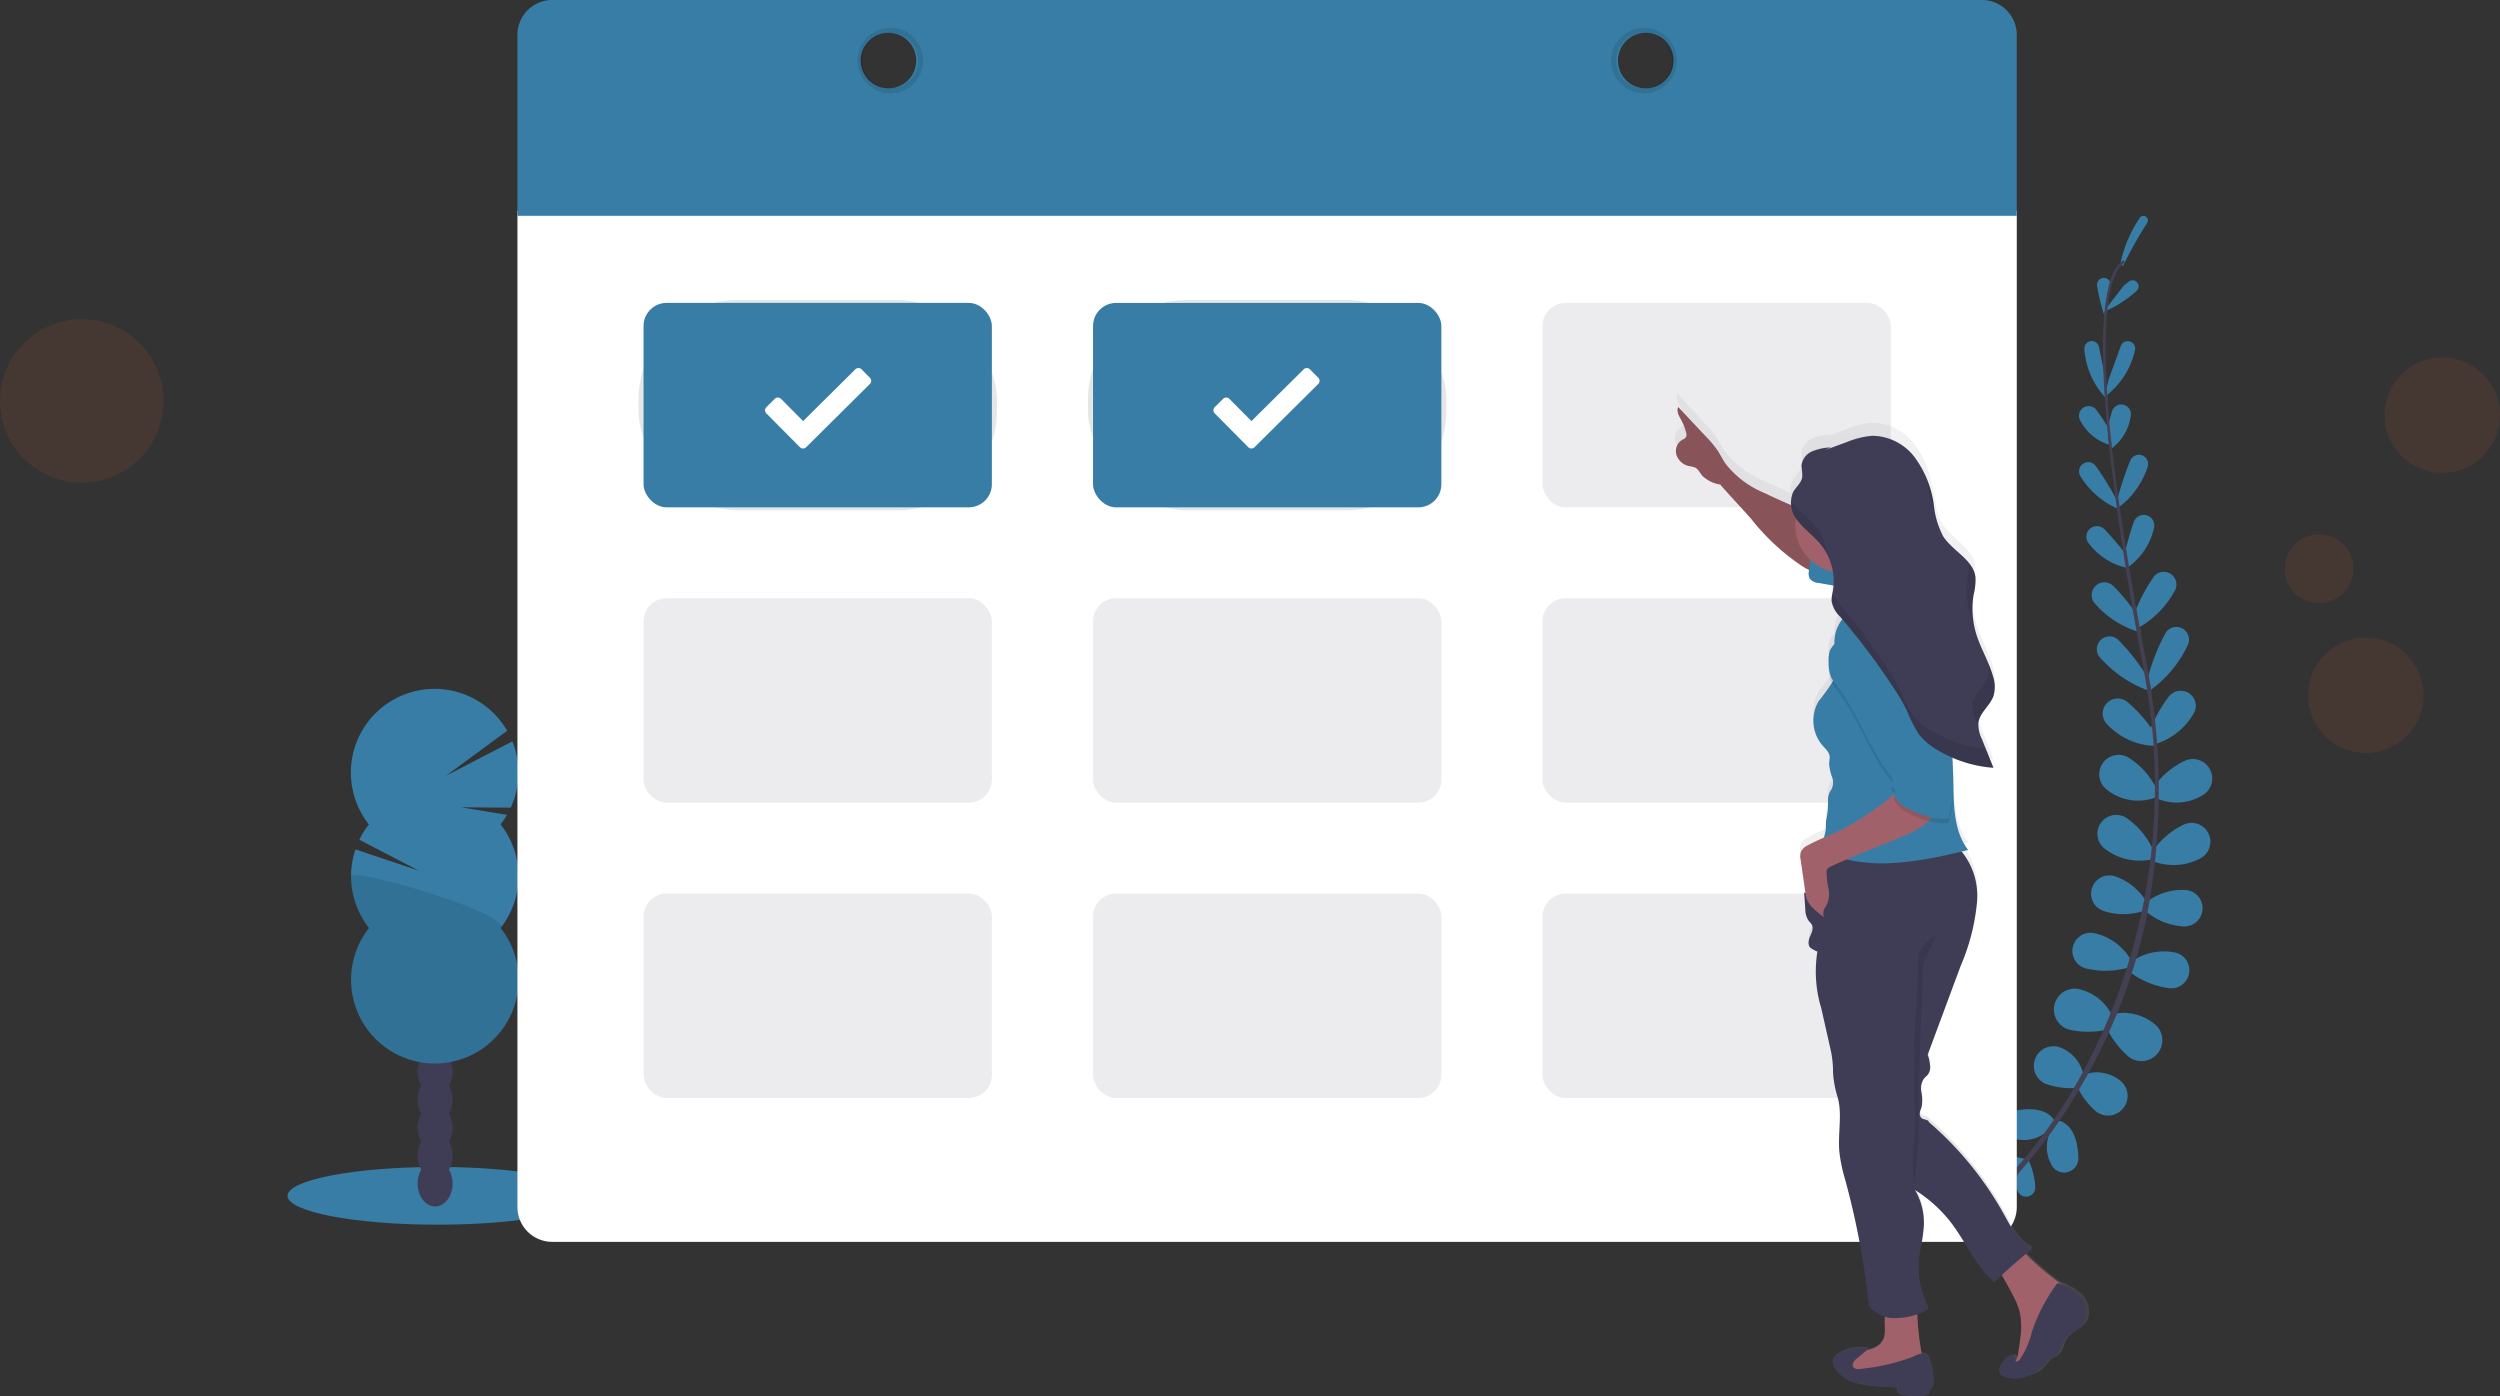 <svg xmlns="http://www.w3.org/2000/svg" width="216.601" height="120.957" viewBox="0 0 216.601 120.957"><rect x="0" y="0" width="216.601" height="120.957" fill="#333333" stroke="none"/><defs><linearGradient id="a" x1=".5" y1="1" x2=".5" gradientUnits="objectBoundingBox"><stop offset="0" stop-color="gray" stop-opacity=".251"/><stop offset=".54" stop-color="gray" stop-opacity=".122"/><stop offset="1" stop-color="gray" stop-opacity=".102"/></linearGradient></defs><g><path data-name="Path 127" d="M175.613 100.469a6.022 6.022 0 00-2.46-.262.791.791 0 00.146 1.575 7.27 7.27 0 001.5-.276z" fill="#377da6"/><path data-name="Path 128" d="M175.734 100.483a6.012 6.012 0 01.6 2.4.792.792 0 01-1.581.074 7.358 7.358 0 01.066-1.52z" fill="#377da6"/><path data-name="Path 129" d="M178.032 97.192s-.494-1.552-3.518-.95a1.239 1.239 0 00.039 2.441h.059a3.074 3.074 0 003.42-1.491z" fill="#377da6"/><path data-name="Path 130" d="M178.347 97.1s1.624.127 1.725 3.2a1.239 1.239 0 01-2.384.52.167.167 0 00-.022-.057 3.083 3.083 0 01.681-3.663z" fill="#377da6"/><path data-name="Path 131" d="M180.515 93.133a3.23 3.23 0 00-2.181-2.435 1.7 1.7 0 00-1.128 3.193 6.386 6.386 0 002.587.375z" fill="#377da6"/><path data-name="Path 132" d="M183.011 88.023a4.246 4.246 0 00-2.97-2.345 1.809 1.809 0 00-.715 3.543 7.492 7.492 0 003.06.025z" fill="#377da6"/><path data-name="Path 133" d="M184.518 82.991a4.851 4.851 0 00-3.127-2.15 1.57 1.57 0 00-.694 3.058 7.3 7.3 0 003.662-.051z" fill="#377da6"/><path data-name="Path 134" d="M185.938 78.085a5.042 5.042 0 00-2.736-2.175 1.582 1.582 0 00-.977 3.008 5.562 5.562 0 003.545-.014z" fill="#377da6"/><path data-name="Path 135" d="M186.539 73.616a6.787 6.787 0 00-2.375-2.8 1.636 1.636 0 00-1.759 2.754 4.951 4.951 0 003.971.9z" fill="#377da6"/><path data-name="Path 136" d="M186.832 68.314a6.646 6.646 0 00-2.515-2.736 1.684 1.684 0 00-1.716 2.888 4.323 4.323 0 004.073.659z" fill="#377da6"/><path data-name="Path 137" d="M186.648 63.474a11.991 11.991 0 00-2.345-2.667 1.306 1.306 0 00-1.706 1.976 5.858 5.858 0 004 1.839z" fill="#377da6"/><path data-name="Path 138" d="M186.153 58.84a17.571 17.571 0 00-2.65-3.424 1.1 1.1 0 00-1.563 1.542 10.17 10.17 0 004.336 2.92z" fill="#377da6"/><path data-name="Path 139" d="M185.209 53.384a15.657 15.657 0 00-2.116-2.621 1.104 1.104 0 00-1.579 1.542 8.078 8.078 0 003.961 2.49z" fill="#377da6"/><path data-name="Path 140" d="M184.381 48.293a24.971 24.971 0 00-2.034-2.417.914.914 0 00-1.353 1.229 5.6 5.6 0 003.4 2.116z" fill="#377da6"/><path data-name="Path 141" d="M183.521 43.572a25.446 25.446 0 00-1.954-3.215.8.8 0 00-1.309.918 7.124 7.124 0 003.178 2.781z" fill="#377da6"/><path data-name="Path 142" d="M182.812 37.297s-.483-.819-1.172-1.771a.84.84 0 00-1.392.938 4.209 4.209 0 002.466 2.058z" fill="#377da6"/><path data-name="Path 143" d="M182.474 33.138l-.612-3.058a.643.643 0 00-1.27.2 6.9 6.9 0 002.007 4.356z" fill="#377da6"/><path data-name="Path 144" d="M182.837 24.445a.6.6 0 00-1.145.328 15.491 15.491 0 00.617 2.5z" fill="#377da6"/><path data-name="Path 145" d="M180.652 93.073a3.23 3.23 0 013.2.688 1.7 1.7 0 01-2.218 2.562 6.42 6.42 0 01-1.611-2.062z" fill="#377da6"/><path data-name="Path 146" d="M183.15 87.837a4.243 4.243 0 013.647.993 1.809 1.809 0 01-2.421 2.685 7.485 7.485 0 01-1.843-2.445z" fill="#377da6"/><path data-name="Path 147" d="M184.653 83.335a4.852 4.852 0 013.713-.825 1.57 1.57 0 01-.5 3.1 7.312 7.312 0 01-3.377-1.417z" fill="#377da6"/><path data-name="Path 148" d="M186.036 78.112a5.038 5.038 0 013.346-1 1.581 1.581 0 01-.221 3.154 5.552 5.552 0 01-3.283-1.339z" fill="#377da6"/><path data-name="Path 149" d="M186.511 73.743a6.806 6.806 0 012.816-2.357 1.636 1.636 0 011.288 3 4.954 4.954 0 01-4.086.225z" fill="#377da6"/><path data-name="Path 150" d="M186.579 68.234a6.622 6.622 0 012.849-2.376 1.684 1.684 0 011.325 3.088 4.321 4.321 0 01-4.123.121z" fill="#377da6"/><path data-name="Path 151" d="M186.212 63.429a11.981 11.981 0 011.72-3.107 1.306 1.306 0 012.089 1.563 5.828 5.828 0 01-3.518 2.652z" fill="#377da6"/><path data-name="Path 152" d="M186.061 58.835a17.5 17.5 0 011.587-4.037 1.1 1.1 0 011.923 1.046 10.131 10.131 0 01-3.35 4.016z" fill="#377da6"/><path data-name="Path 153" d="M184.928 53.134a15.68 15.68 0 011.614-3.082 1.1 1.1 0 011.853 1.188 8.116 8.116 0 01-3.445 3.322z" fill="#377da6"/><path data-name="Path 154" d="M184.025 48.266a25.1 25.1 0 01.846-3.043.914.914 0 011.741.555 5.611 5.611 0 01-2.212 3.338z" fill="#377da6"/><path data-name="Path 155" d="M183.398 43.479a25.363 25.363 0 011.173-3.578.8.8 0 011.485.6 7.121 7.121 0 01-2.458 3.432z" fill="#377da6"/><path data-name="Path 156" d="M182.458 37.726s.184-.932.518-2.06a.839.839 0 011.624.422 4.209 4.209 0 01-1.642 2.761z" fill="#377da6"/><path data-name="Path 157" d="M182.677 32.927l1.063-2.931a.643.643 0 011.225.391 6.855 6.855 0 01-2.634 4.006z" fill="#377da6"/><path data-name="Path 158" d="M184.002 24.753s.166-.133.42-.342a.527.527 0 01.706.782 9.969 9.969 0 01-2.89 1.833z" fill="#377da6"/><path data-name="Path 159" d="M183.932 23.054a38.511 38.511 0 012.12-3.776.391.391 0 00-.633-.447 11.338 11.338 0 00-1.7 3.949z" fill="#377da6"/><path data-name="Path 160" d="M182.72 38.571l.227-.023c-.977-9.109-.565-14.725 1.143-15.814l-.123-.2c-1.81 1.163-2.239 6.705-1.247 16.037z" fill="#444053"/><path data-name="Path 161" d="M186.081 60.106l.338-.051c-.127-.842-.274-1.7-.438-2.541-1.423-7.393-2.529-14.227-3.082-19.417l-.248-.2c.555 5.2 1.563 12.271 3 19.673.156.842.303 1.696.43 2.536z" fill="#444053"/><path data-name="Path 162" d="M170.251 106.144a44.345 44.345 0 009.828-11.663 49.246 49.246 0 005.785-14.42 57.559 57.559 0 00.444-20.682l-.3.244a52.2 52.2 0 01-6.3 34.607 43.8 43.8 0 01-9.724 11.549z" fill="#444053"/><ellipse data-name="Ellipse 80" cx="13.005" cy="2.501" rx="13.005" ry="2.501" transform="translate(24.911 101.106)" fill="#377da6"/><ellipse data-name="Ellipse 81" cx="1.515" cy="1.982" rx="1.515" ry="1.982" transform="translate(36.183 100.563)" fill="#3f3d56"/><ellipse data-name="Ellipse 82" cx="1.515" cy="1.982" rx="1.515" ry="1.982" transform="translate(36.183 98.14)" fill="#3f3d56"/><ellipse data-name="Ellipse 83" cx="1.515" cy="1.982" rx="1.515" ry="1.982" transform="translate(36.183 95.718)" fill="#3f3d56"/><ellipse data-name="Ellipse 84" cx="1.515" cy="1.982" rx="1.515" ry="1.982" transform="translate(36.183 93.295)" fill="#3f3d56"/><ellipse data-name="Ellipse 85" cx="1.515" cy="1.982" rx="1.515" ry="1.982" transform="translate(36.183 90.872)" fill="#3f3d56"/><ellipse data-name="Ellipse 86" cx="1.515" cy="1.982" rx="1.515" ry="1.982" transform="translate(36.183 88.451)" fill="#3f3d56"/><ellipse data-name="Ellipse 87" cx="1.515" cy="1.982" rx="1.515" ry="1.982" transform="translate(36.183 86.027)" fill="#3f3d56"/><path data-name="Path 163" d="M43.365 71.429a7.15 7.15 0 00.565-.831l-3.979-.653 4.3.031a7.258 7.258 0 00.139-5.745l-5.773 2.994 5.323-3.909a7.254 7.254 0 10-11.979 8.116 7.329 7.329 0 00-.827 1.323l5.165 2.683-5.5-1.849a7.256 7.256 0 001.173 6.811 7.254 7.254 0 1011.4 0 7.248 7.248 0 000-8.968z" fill="#377da6"/><path data-name="Path 164" d="M30.411 75.914a7.23 7.23 0 001.549 4.483 7.254 7.254 0 1011.4 0c.977-1.232-12.949-5.298-12.949-4.483z" opacity=".1"/><path data-name="Path 165" d="M44.831 18.26v86.321a3.013 3.013 0 003.014 3.013h123.876a3.013 3.013 0 003.013-3.013V18.26z" fill="#fff"/><rect data-name="Rectangle 178" width="31.053" height="18.227" rx="8.65" transform="translate(55.322 25.987)" opacity=".1"/><rect data-name="Rectangle 179" width="31.053" height="18.227" rx="8.65" transform="translate(94.264 25.987)" opacity=".1"/><rect data-name="Rectangle 180" width="30.179" height="17.713" rx="2" transform="translate(55.757 26.243)" fill="#377da6"/><rect data-name="Rectangle 181" width="30.179" height="17.713" rx="2" transform="rotate(180 81.911 21.979)" fill="#444053" opacity=".1"/><rect data-name="Rectangle 182" width="30.179" height="17.713" rx="2" transform="rotate(180 62.44 21.979)" fill="#377da6"/><rect data-name="Rectangle 183" width="30.179" height="17.713" rx="2" transform="translate(55.757 51.83)" fill="#444053" opacity=".1"/><rect data-name="Rectangle 184" width="30.179" height="17.713" rx="2" transform="rotate(180 81.911 34.772)" fill="#444053" opacity=".1"/><rect data-name="Rectangle 185" width="30.179" height="17.713" rx="2" transform="rotate(180 62.44 34.772)" fill="#444053" opacity=".1"/><rect data-name="Rectangle 186" width="30.179" height="17.713" rx="2" transform="translate(55.757 77.417)" fill="#444053" opacity=".1"/><rect data-name="Rectangle 187" width="30.179" height="17.713" rx="2" transform="rotate(180 81.911 47.566)" fill="#444053" opacity=".1"/><rect data-name="Rectangle 188" width="30.179" height="17.713" rx="2" transform="rotate(180 62.44 47.566)" fill="#444053" opacity=".1"/><path data-name="Path 166" d="M44.831 3.015v15.683h129.9V3.015A3.013 3.013 0 00171.718 0H47.844a3.013 3.013 0 00-3.013 3.015zm32.147 4.639a2.406 2.406 0 112.406-2.406 2.406 2.406 0 01-2.406 2.407zm65.606 0a2.406 2.406 0 111.7-.7 2.406 2.406 0 01-1.7.7z" fill="#377da6"/><path data-name="Path 167" d="M77.142 2.406a2.843 2.843 0 102.841 2.843 2.843 2.843 0 00-2.841-2.843zm0 5.249a2.406 2.406 0 112.4-2.406 2.406 2.406 0 01-2.406 2.406z" opacity=".1"/><path data-name="Path 168" d="M142.439 2.406a2.843 2.843 0 102.843 2.843 2.843 2.843 0 00-2.843-2.843zm0 5.249a2.406 2.406 0 112.406-2.406 2.406 2.406 0 01-2.406 2.406z" opacity=".1"/><circle data-name="Ellipse 88" cx="2.984" cy="2.984" r="2.984" transform="translate(197.937 46.29)" fill="#ec5c2a" opacity=".1"/><circle data-name="Ellipse 89" cx="5.003" cy="5.003" r="5.003" transform="translate(206.595 30.963)" fill="#ec5c2a" opacity=".1"/><circle data-name="Ellipse 90" cx="5.003" cy="5.003" r="5.003" transform="translate(199.972 55.238)" fill="#ec5c2a" opacity=".1"/><circle data-name="Ellipse 91" cx="7.084" cy="7.084" r="7.084" transform="translate(0 27.654)" fill="#ec5c2a" opacity=".1"/><path data-name="Path 169" d="M817.395 476.7a6.249 6.249 0 00-1.45-.815.3.3 0 00-.127-.033 22.3 22.3 0 01-2.99-2.576c.2-.156.375-.309.567-.459-1.173-.559-1.823-1.839-2.456-2.994a29.536 29.536 0 00-6.516-8.118c-.064-.248-.442-.2-.643-.356a.516.516 0 01-.143-.5c.031-.18.113-.346.158-.522a3.523 3.523 0 00-.033-1.27 1.556 1.556 0 01.254-1.214c.09-.1.205-.184.293-.289a1.1 1.1 0 00.2-.878 3.113 3.113 0 00-.2-.889q1.436-3.908 2.871-7.831a18.474 18.474 0 001.415-5.636 6.735 6.735 0 00-1.294-4.381c.172-.041.344-.084.514-.133-1.118-1.481-1.239-3.443-1.268-5.31q-.024-1.4-.1-2.793c.324.143.653.27.989.379l.313.1a10.787 10.787 0 001.55.332c.231.033.465.059.7.074q-.5-1.262-1.007-2.529a3.456 3.456 0 01-.312-1.186v-.078a.674.674 0 01.01-.141 1.533 1.533 0 01.076-.328 1.489 1.489 0 01.06-.154 2.741 2.741 0 01.25-.44c.07-.107.148-.211.227-.317a4.317 4.317 0 00.7-1.135 2.149 2.149 0 00.108-.647 3.194 3.194 0 00-.059-.664 5.643 5.643 0 00-.1-.432c-.025-.088-.053-.176-.08-.262l-.024-.07-.066-.2-.024-.066a8.853 8.853 0 00-.078-.209l-.016-.041c-.373-.96-.87-1.874-1.173-2.861a7.512 7.512 0 01-.2-.8c-.014-.068-.023-.139-.035-.207s-.018-.117-.026-.176-.018-.137-.025-.205l-.018-.2c0-.063-.01-.125-.014-.2 0-.119-.012-.238-.014-.358v-.543c0-.09.014-.18.022-.268a.4.4 0 01.014-.127q.02-.2.053-.391c.02-.115.041-.233.064-.35a4.656 4.656 0 00.109-.977.96.96 0 00-.014-.2c-.014-.068-.016-.105-.025-.156a.377.377 0 010-.047.526.526 0 00-.025-.105.2.2 0 00-.016-.049l-.033-.1-.016-.045a1.066 1.066 0 00-.043-.1l-.014-.035a2.432 2.432 0 00-.063-.125 2.879 2.879 0 00-.262-.406c-.643-.844-1.712-1.487-2.3-2.417a5.382 5.382 0 01-.659-1.954c-.029-.156-.055-.313-.082-.467s-.051-.307-.078-.459c-.018-.094-.035-.2-.055-.281l-.012-.061c-.016-.074-.031-.151-.049-.225l-.012-.053a6.596 6.596 0 00-.055-.234l-.012-.041-.063-.246a.167.167 0 010-.029c-.023-.086-.049-.172-.074-.258v-.018c-.027-.09-.055-.178-.084-.266a7.303 7.303 0 00-.094-.272c-.035-.092-.068-.184-.105-.274a7.23 7.23 0 00-.989-1.759 4.667 4.667 0 00-3.713-1.919 7.354 7.354 0 00-2.234.567l-1.882.694.526-.242a4.5 4.5 0 00-1.6.342 1.554 1.554 0 00-.928 1.272c-.01.322.117.643.076.963-.068.53-.555.889-.807 1.358a1.747 1.747 0 00-.2.918v.125a.168.168 0 000 .031v.063a62.514 62.514 0 01-2.345-1.073 8.291 8.291 0 01-3.4-2.585c-.258-.391-.457-.813-.713-1.2A9.52 9.52 0 00785 401.5l-2.4-2.6c-.184.346.053.754.238 1.1a4.716 4.716 0 01.444 1.145.543.543 0 01-.012.4.78.78 0 01-.328.233 1.172 1.172 0 00-.494 1.343 1.485 1.485 0 001.108.965 2.012 2.012 0 01.494.121c.289.143.426.475.633.723a2.842 2.842 0 001.55.772c.887 1.024 1.81 2 2.7 3.029a19.417 19.417 0 004.467 4.169c.182.109.367.211.555.3a.307.307 0 01-.01.094 1.059 1.059 0 00.084.684 1.074 1.074 0 00.766.373l1.325.236a4.544 4.544 0 01-.064.512c-.018.1-.039.205-.059.309l-.023.133v.02a.388.388 0 01-.014.107c-.014.037 0 .025 0 .037v.26a2.49 2.49 0 00.737 1.346l.186.225a3.126 3.126 0 00-.6 1.266 4.3 4.3 0 00-.086.881 1.532 1.532 0 00-.391.61 2.793 2.793 0 00-.1.987v.391a3.281 3.281 0 00.227 1.368c.017.035.037.066.055.1a18.976 18.976 0 01-1.131 1.563 3.393 3.393 0 00.311 3.885c.268.309.612.606.643 1.016a3.812 3.812 0 01-.055.555 4.147 4.147 0 00.281 1.288 1.331 1.331 0 01-.108 1.067 1.564 1.564 0 00-.268 1.024 6.845 6.845 0 01-.168 1.667c-.018.24 0 .485-.021.725a4.09 4.09 0 01-.143.68.276.276 0 01-.02.074c-.483.213-.962.434-1.423.69a1.248 1.248 0 00-.586.539 1.384 1.384 0 00-.031.743l.416 2.9-.072-.031.1 1.429a1.928 1.928 0 00.274 1.034 2.693 2.693 0 01.3.377c.164.332-.031.719-.176 1.059s-.2.823.123 1.006a2.594 2.594 0 00.533.285 11.149 11.149 0 00.332 4.974q.416 1.876.834 3.748a9.1 9.1 0 01.184 1.61v.234a9.015 9.015 0 00.391 2.193c.434 1.462.018 3.217.154 4.809a14.257 14.257 0 00.457 2.265 69.778 69.778 0 012.111 11.264 2.83 2.83 0 001.352.944c-.039.473.014 1.014 0 1.29a2.225 2.225 0 01-.106.672 1.615 1.615 0 01-1.022.87 4.359 4.359 0 01-.416.117l.156-.133a3.49 3.49 0 00-2.6.457 1.03 1.03 0 00-.514.606.977.977 0 00.18.7 3.2 3.2 0 001.807 1.284 9.492 9.492 0 002.228.311l1.38.08a.379.379 0 00.09.491.965.965 0 00.506.184 6.447 6.447 0 001.7.025.667.667 0 00.391-.141.252.252 0 000-.373.412.412 0 00.375-.274 1.114 1.114 0 00.051-.494 5.3 5.3 0 00-.428-2.15.545.545 0 00-.6-.266 23.455 23.455 0 01-.391-3.467 8.486 8.486 0 001-.453 7.76 7.76 0 01-.684-5.319 16.055 16.055 0 00.256-1.722 5.709 5.709 0 00-.749-3.412 12.208 12.208 0 013.049 2.759c1.35 1.759 2.173 3.889 3.828 5.355q.326-.318.661-.633.524.887.991 1.812a6.882 6.882 0 01.575 1.429 6.606 6.606 0 01.053 2.3q-.068.61-.166 1.214a3.312 3.312 0 01-.119.508.353.353 0 00-.037-.152c-.1-.182-.391-.1-.547.025a2.415 2.415 0 00-.674.782.84.84 0 00-.121.5.737.737 0 00.391.489 4.076 4.076 0 003.023-.5c.391-.281.6-.745.993-1.018a5.749 5.749 0 00.6-.379c.361-.33.391-.887.655-1.305.438-.721 1.417-.907 1.8-1.671a2.131 2.131 0 00-.752-2.453z" transform="translate(-637.28 -364.804)" fill="url(#a)"/><path data-name="Path 170" d="M163.307 115.334a2.179 2.179 0 01-.108.664 1.607 1.607 0 01-1.02.858c-.434.151-.9.2-1.337.326a1.172 1.172 0 00-.522.27.947.947 0 00.3 1.385 2.6 2.6 0 001.583.244 20.846 20.846 0 003.424-.487c.406-.1.881-.283.946-.7a1.135 1.135 0 00-.031-.391 23.111 23.111 0 01-.44-4.247 8.838 8.838 0 00-2.478-.018c-.472.317-.289 1.615-.317 2.096z" fill="#a1616a"/><path data-name="Path 171" d="M173.356 110.355q.563.932 1.057 1.9a6.714 6.714 0 01.574 1.409 6.47 6.47 0 01.053 2.273q-.068.6-.168 1.2a1.514 1.514 0 01-.5 1.059 1.157 1.157 0 001 .088 2.877 2.877 0 00.877-.537 7.746 7.746 0 002.994-5.56.88.88 0 00-.092-.492.973.973 0 00-.293-.262 22.536 22.536 0 01-3.465-2.91.424.424 0 00-.254-.162.438.438 0 00-.227.065c-.643.322-1.718.782-1.986 1.515a1.022 1.022 0 01.43.414z" fill="#a1616a"/><path data-name="Path 172" d="M165.596 117.602a17.407 17.407 0 01-4.454 1 .609.609 0 01-.534-.1.407.407 0 01-.035-.457 1.2 1.2 0 01.326-.36l1.01-.846a3.518 3.518 0 00-2.568.442 1.022 1.022 0 00-.512.586.953.953 0 00.18.694 3.193 3.193 0 001.806 1.266 9.656 9.656 0 002.226.307l1.368.078a.369.369 0 00.092.485.977.977 0 00.508.186 6.514 6.514 0 001.7.023.65.65 0 00.391-.139.246.246 0 000-.367.412.412 0 00.375-.272 1.129 1.129 0 00.051-.487 5.116 5.116 0 00-.428-2.116c-.334-.553-1.029-.119-1.502.077z" fill="#3f3d56"/><path data-name="Path 173" d="M179.888 112.015a6.294 6.294 0 00-1.45-.8.172.172 0 00-.262.066 14.887 14.887 0 00-2.136 4.118 7.153 7.153 0 01-1.067 2.415c-.074.09-.2.182-.3.129-.147-.074-.057-.311-.139-.453-.1-.18-.379-.1-.545.025a2.347 2.347 0 00-.672.782.784.784 0 00-.121.491.724.724 0 00.381.481 2.82 2.82 0 002.411-.2 2.758 2.758 0 00.608-.3c.391-.276.6-.735.993-1a5.656 5.656 0 00.6-.375c.36-.326.391-.875.653-1.29.438-.709 1.417-.893 1.8-1.647a2.124 2.124 0 00-.754-2.442z" fill="#3f3d56"/><path data-name="Path 174" d="M169.182 72.978a6.1 6.1 0 012.112 5.122 18.069 18.069 0 01-1.411 5.56l-2.869 7.725a3.18 3.18 0 01.2.88 1.082 1.082 0 01-.2.864c-.09.1-.2.184-.293.285a1.53 1.53 0 00-.254 1.2 3.469 3.469 0 01.033 1.253c-.045.174-.127.338-.158.514a.51.51 0 00.143.492c.2.156.586.105.643.352a29.206 29.206 0 016.508 8.012c.633 1.139 1.272 2.4 2.454 2.953a42.86 42.86 0 00-3.308 2.91c-1.651-1.446-2.474-3.551-3.823-5.276a12.117 12.117 0 00-3.045-2.722 5.568 5.568 0 01.748 3.365 15.614 15.614 0 01-.256 1.7 7.519 7.519 0 00.684 5.249 5.744 5.744 0 01-3.344.768 2.846 2.846 0 01-1.821-1.04 68.73 68.73 0 00-2.109-11.114 13.646 13.646 0 01-.456-2.249c-.137-1.563.279-3.3-.156-4.745a8.841 8.841 0 01-.391-2.161v-.233a8.858 8.858 0 00-.184-1.587l-.833-3.7a10.845 10.845 0 01-.334-4.909 2.6 2.6 0 01-.531-.279c-.319-.182-.268-.657-.123-.993s.338-.717.176-1.046a2.539 2.539 0 00-.3-.373 1.88 1.88 0 01-.274-1.018l-.1-1.411a2.761 2.761 0 011.391 1.218c-.77-1.192-.391-2.892.178-4.194a1.911 1.911 0 011.794-1.421c3.138-.537 6.964-1.864 9.509.049z" fill="#3f3d56"/><path data-name="Path 175" d="M167.773 81.003s-1.54 1.028-1.54 1.8-.391 7.7-.391 7.7v4.886a13.158 13.158 0 010 3.209 20.614 20.614 0 000 3.979c0 .385.391-3.979.391-3.979V93.97l.391-10.526z" opacity=".1"/><path data-name="Path 176" d="M159.239 45.409l-.9-.35c-1.833-.735-3.668-1.472-5.442-2.333a8.318 8.318 0 01-3.4-2.55c-.258-.391-.457-.8-.713-1.186a9.466 9.466 0 00-.977-1.159l-2.4-2.56c-.184.342.051.745.238 1.083a4.683 4.683 0 01.444 1.132.524.524 0 01-.014.391.761.761 0 01-.326.231 1.147 1.147 0 00-.494 1.323 1.475 1.475 0 001.106.954 2.107 2.107 0 01.495.119c.289.143.426.469.633.713a2.844 2.844 0 001.548.762c.887 1.01 1.808 1.978 2.695 2.988a19.327 19.327 0 004.464 4.119 6.536 6.536 0 002.015.809 32.655 32.655 0 011.028-4.486z" fill="#a1616a"/><path data-name="Path 177" d="M159.239 45.409l-.9-.35c-1.833-.735-3.668-1.472-5.442-2.333a8.318 8.318 0 01-3.4-2.55c-.258-.391-.457-.8-.713-1.186a9.466 9.466 0 00-.977-1.159l-2.4-2.56c-.184.342.051.745.238 1.083a4.683 4.683 0 01.444 1.132.524.524 0 01-.014.391.761.761 0 01-.326.231 1.147 1.147 0 00-.494 1.323 1.475 1.475 0 001.106.954 2.107 2.107 0 01.495.119c.289.143.426.469.633.713a2.844 2.844 0 001.548.762c.887 1.01 1.808 1.978 2.695 2.988a19.327 19.327 0 004.464 4.119 6.536 6.536 0 002.015.809 32.655 32.655 0 011.028-4.486z" opacity=".15"/><path data-name="Path 178" d="M157.573 50.511a1.077 1.077 0 01-.766-.367 1.031 1.031 0 01-.084-.674 18.9 18.9 0 01.977-4.319 4.671 4.671 0 002.107 1.7 15.641 15.641 0 002.263 1.032c-.2-.062-.674 2.943-.944 3.127-.34.238-1.161-.084-1.538-.149z" fill="#377da6"/><circle data-name="Ellipse 92" cx="4.108" cy="4.108" r="4.108" transform="translate(155.542 41.408)" fill="#a1616a"/><path data-name="Path 179" d="M158.801 48.917s2.695 2.31 1.54 3.85-1.8 2.568-.258 2.7 6.674-2.568 6.674-2.568-4.749-3.85-3.979-6.16-3.977 2.178-3.977 2.178z" fill="#fbbebe"/><path data-name="Path 180" d="M161.375 52.532a3.187 3.187 0 00-2.359 2.372c-.3 1.384.34 2.931-.266 4.205a16.694 16.694 0 01-1.173 1.628 3.322 3.322 0 00.309 3.832c.268.3.612.6.643 1a3.706 3.706 0 01-.055.547 4.062 4.062 0 00.281 1.272 1.3 1.3 0 01-.107 1.051 1.522 1.522 0 00-.266 1.01 6.768 6.768 0 01-.17 1.645c-.018.238 0 .477-.022.715a4.171 4.171 0 01-.141.67l-.344 1.268a14.1 14.1 0 005.862 1.048 28.753 28.753 0 005.353-.782 25.814 25.814 0 001.6-.373c-1.118-1.462-1.237-3.4-1.268-5.237a78.19 78.19 0 00-.686-9.165 11.789 11.789 0 001-3.3 5.587 5.587 0 00.125-1.393 7.417 7.417 0 00-.944-2.791 3.613 3.613 0 00-1.735-2.011 1.38 1.38 0 00-1.335.146c-.678.512-.477 1.4-.651 2.15a2.885 2.885 0 01-2.089 1.954 6.788 6.788 0 01-2.2.205.391.391 0 01-.278-.641c.33-.339.647-.693.916-1.025z" fill="#377da6"/><path data-name="Path 181" d="M164.567 68.41a26.733 26.733 0 01-4.813 3.377c-1.03.516-2.124.9-3.127 1.452a1.248 1.248 0 00-.586.532 1.315 1.315 0 00-.031.733l.446 3.072c.123.832.922 1.368 1.563 1.9a1.126 1.126 0 01.041-.745 2.494 2.494 0 01.151-.225 2.109 2.109 0 00.217-1.444 8.014 8.014 0 01-.17-1.481.485.485 0 01.207-.43c2.183-1.05 4.534-1.855 6.74-2.851a7.138 7.138 0 001.636-.928 2.516 2.516 0 00.95-1.577.309.309 0 00-.039-.24.326.326 0 00-.166-.1c-.99-.359-2.034-.689-3.019-1.045z" fill="#a1616a"/><path data-name="Path 182" d="M160.337 55.52a2.21 2.21 0 00-1.8 1.241 2.759 2.759 0 00-.1.977 3.178 3.178 0 00.229 1.354 3.845 3.845 0 00.457.665c1.806 2.314 2.713 5.22 4.471 7.571.156.207.442.477.354.721a1.739 1.739 0 00-.084.2.391.391 0 00.129.342.835.835 0 01.213.311c.033.123-.049.283-.176.273a2.614 2.614 0 001.471 1.343 6.128 6.128 0 003.285.807 7.5 7.5 0 00.391-2.689 6.982 6.982 0 00-.655-1.907l-.764-1.669a24.87 24.87 0 00-2.214-4.135 6.264 6.264 0 01-.819-1.319c-.232-.6-.872-1.028-1.258-1.546a9.585 9.585 0 00-1.942-2.128 1.756 1.756 0 00-1.188-.412z" opacity=".1"/><path data-name="Path 183" d="M160.337 55.135a2.212 2.212 0 00-1.8 1.239 2.771 2.771 0 00-.1.977 3.177 3.177 0 00.229 1.354 3.812 3.812 0 00.457.664c1.806 2.314 2.712 5.22 4.471 7.571.156.207.442.477.354.721a1.782 1.782 0 00-.084.2.392.392 0 00.129.342.836.836 0 01.213.311c.033.123-.049.283-.176.273a2.613 2.613 0 001.472 1.343 6.126 6.126 0 003.285.807 7.5 7.5 0 00.391-2.689 6.982 6.982 0 00-.655-1.907l-.764-1.669a24.857 24.857 0 00-2.214-4.135 6.23 6.23 0 01-.819-1.321c-.232-.6-.872-1.026-1.258-1.544a9.582 9.582 0 00-1.942-2.128 1.764 1.764 0 00-1.189-.409z" fill="#377da6"/><path data-name="Path 184" d="M158.605 38.768a4.525 4.525 0 00-1.6.336 1.538 1.538 0 00-.928 1.255 7.477 7.477 0 01.076.95c-.068.524-.555.877-.805 1.341a2.4 2.4 0 00.469 2.54c.567.711 1.335 1.259 1.917 1.966a5.081 5.081 0 011.059 4.088 3.245 3.245 0 00-.1.854 2.455 2.455 0 00.735 1.327 61.3 61.3 0 014.635 6.168 16.674 16.674 0 011.141 1.954 11.85 11.85 0 001.047 2.066 5.454 5.454 0 001.538 1.319 10.862 10.862 0 004.925 1.589l-1.006-2.5a2.864 2.864 0 01-.3-1.386c.111-.9 1.018-1.489 1.313-2.345a2.845 2.845 0 00-.053-1.72c-.356-1.264-1.067-2.4-1.45-3.658a7.426 7.426 0 01-.219-3.4 5.256 5.256 0 00.158-1.5c-.186-1.528-1.978-2.259-2.806-3.555a7.672 7.672 0 01-.819-2.832 8.937 8.937 0 00-1.618-3.973 4.664 4.664 0 00-3.713-1.894 7.5 7.5 0 00-2.232.559l-1.884.686" fill="#3f3d56"/><g data-name="Group 594" opacity=".1"><path data-name="Path 185" d="M167.014 41.96a9.047 9.047 0 00.674 2.582c-.057-.3-.1-.612-.16-.913a11.374 11.374 0 00-.629-2.24c.05.19.082.38.115.571z"/><path data-name="Path 186" d="M170.481 49.85a7.461 7.461 0 00.219 3.4 8.8 8.8 0 00.32.879 7.434 7.434 0 01-.025-2.615 5.255 5.255 0 00.158-1.5 2.345 2.345 0 00-.508-1.173c-.029.341-.108.675-.164 1.009z"/><path data-name="Path 187" d="M172.663 58.581a9.43 9.43 0 00-.391-1.079 2.4 2.4 0 01-.074 1.13c-.3.854-1.2 1.446-1.313 2.345a2.845 2.845 0 00.3 1.386l.2.5a1.65 1.65 0 010-.217c.111-.9 1.018-1.489 1.313-2.345a2.73 2.73 0 00-.035-1.72z"/><path data-name="Path 188" d="M167.276 63.269a5.472 5.472 0 01-1.538-1.321 11.784 11.784 0 01-1.049-2.066 16.491 16.491 0 00-1.141-1.954 61.386 61.386 0 00-4.634-6.17c-.061-.068-.119-.139-.178-.209a2.006 2.006 0 00-.045.551 2.454 2.454 0 00.735 1.327 61.317 61.317 0 014.635 6.168 16.675 16.675 0 011.141 1.954 11.855 11.855 0 001.047 2.066 5.458 5.458 0 001.538 1.319 10.862 10.862 0 004.925 1.589l-.684-1.681a10.875 10.875 0 01-4.752-1.573z"/><path data-name="Path 189" d="M157.221 45.495c-.586-.708-1.35-1.245-1.917-1.964a4.036 4.036 0 01-.148-.207 2.846 2.846 0 00.662 1.874c.567.721 1.335 1.259 1.917 1.966a4.886 4.886 0 01.586.891 5.079 5.079 0 00-1.1-2.56z"/></g><path data-name="Path 190" d="M75.367 32.725l-.72-.724a.382.382 0 00-.543 0l-4.524 4.482-1.914-1.928a.382.382 0 00-.54 0l-.728.72a.386.386 0 000 .543l2.906 2.928a.386.386 0 00.543 0l5.52-5.479a.382.382 0 000-.543z" fill="#fff"/><path data-name="Path 257" d="M114.213 32.725l-.72-.724a.382.382 0 00-.543 0l-4.524 4.482-1.914-1.928a.382.382 0 00-.54 0l-.728.72a.386.386 0 000 .543l2.906 2.928a.386.386 0 00.543 0l5.52-5.479a.382.382 0 000-.543z" fill="#fff"/></g></svg>